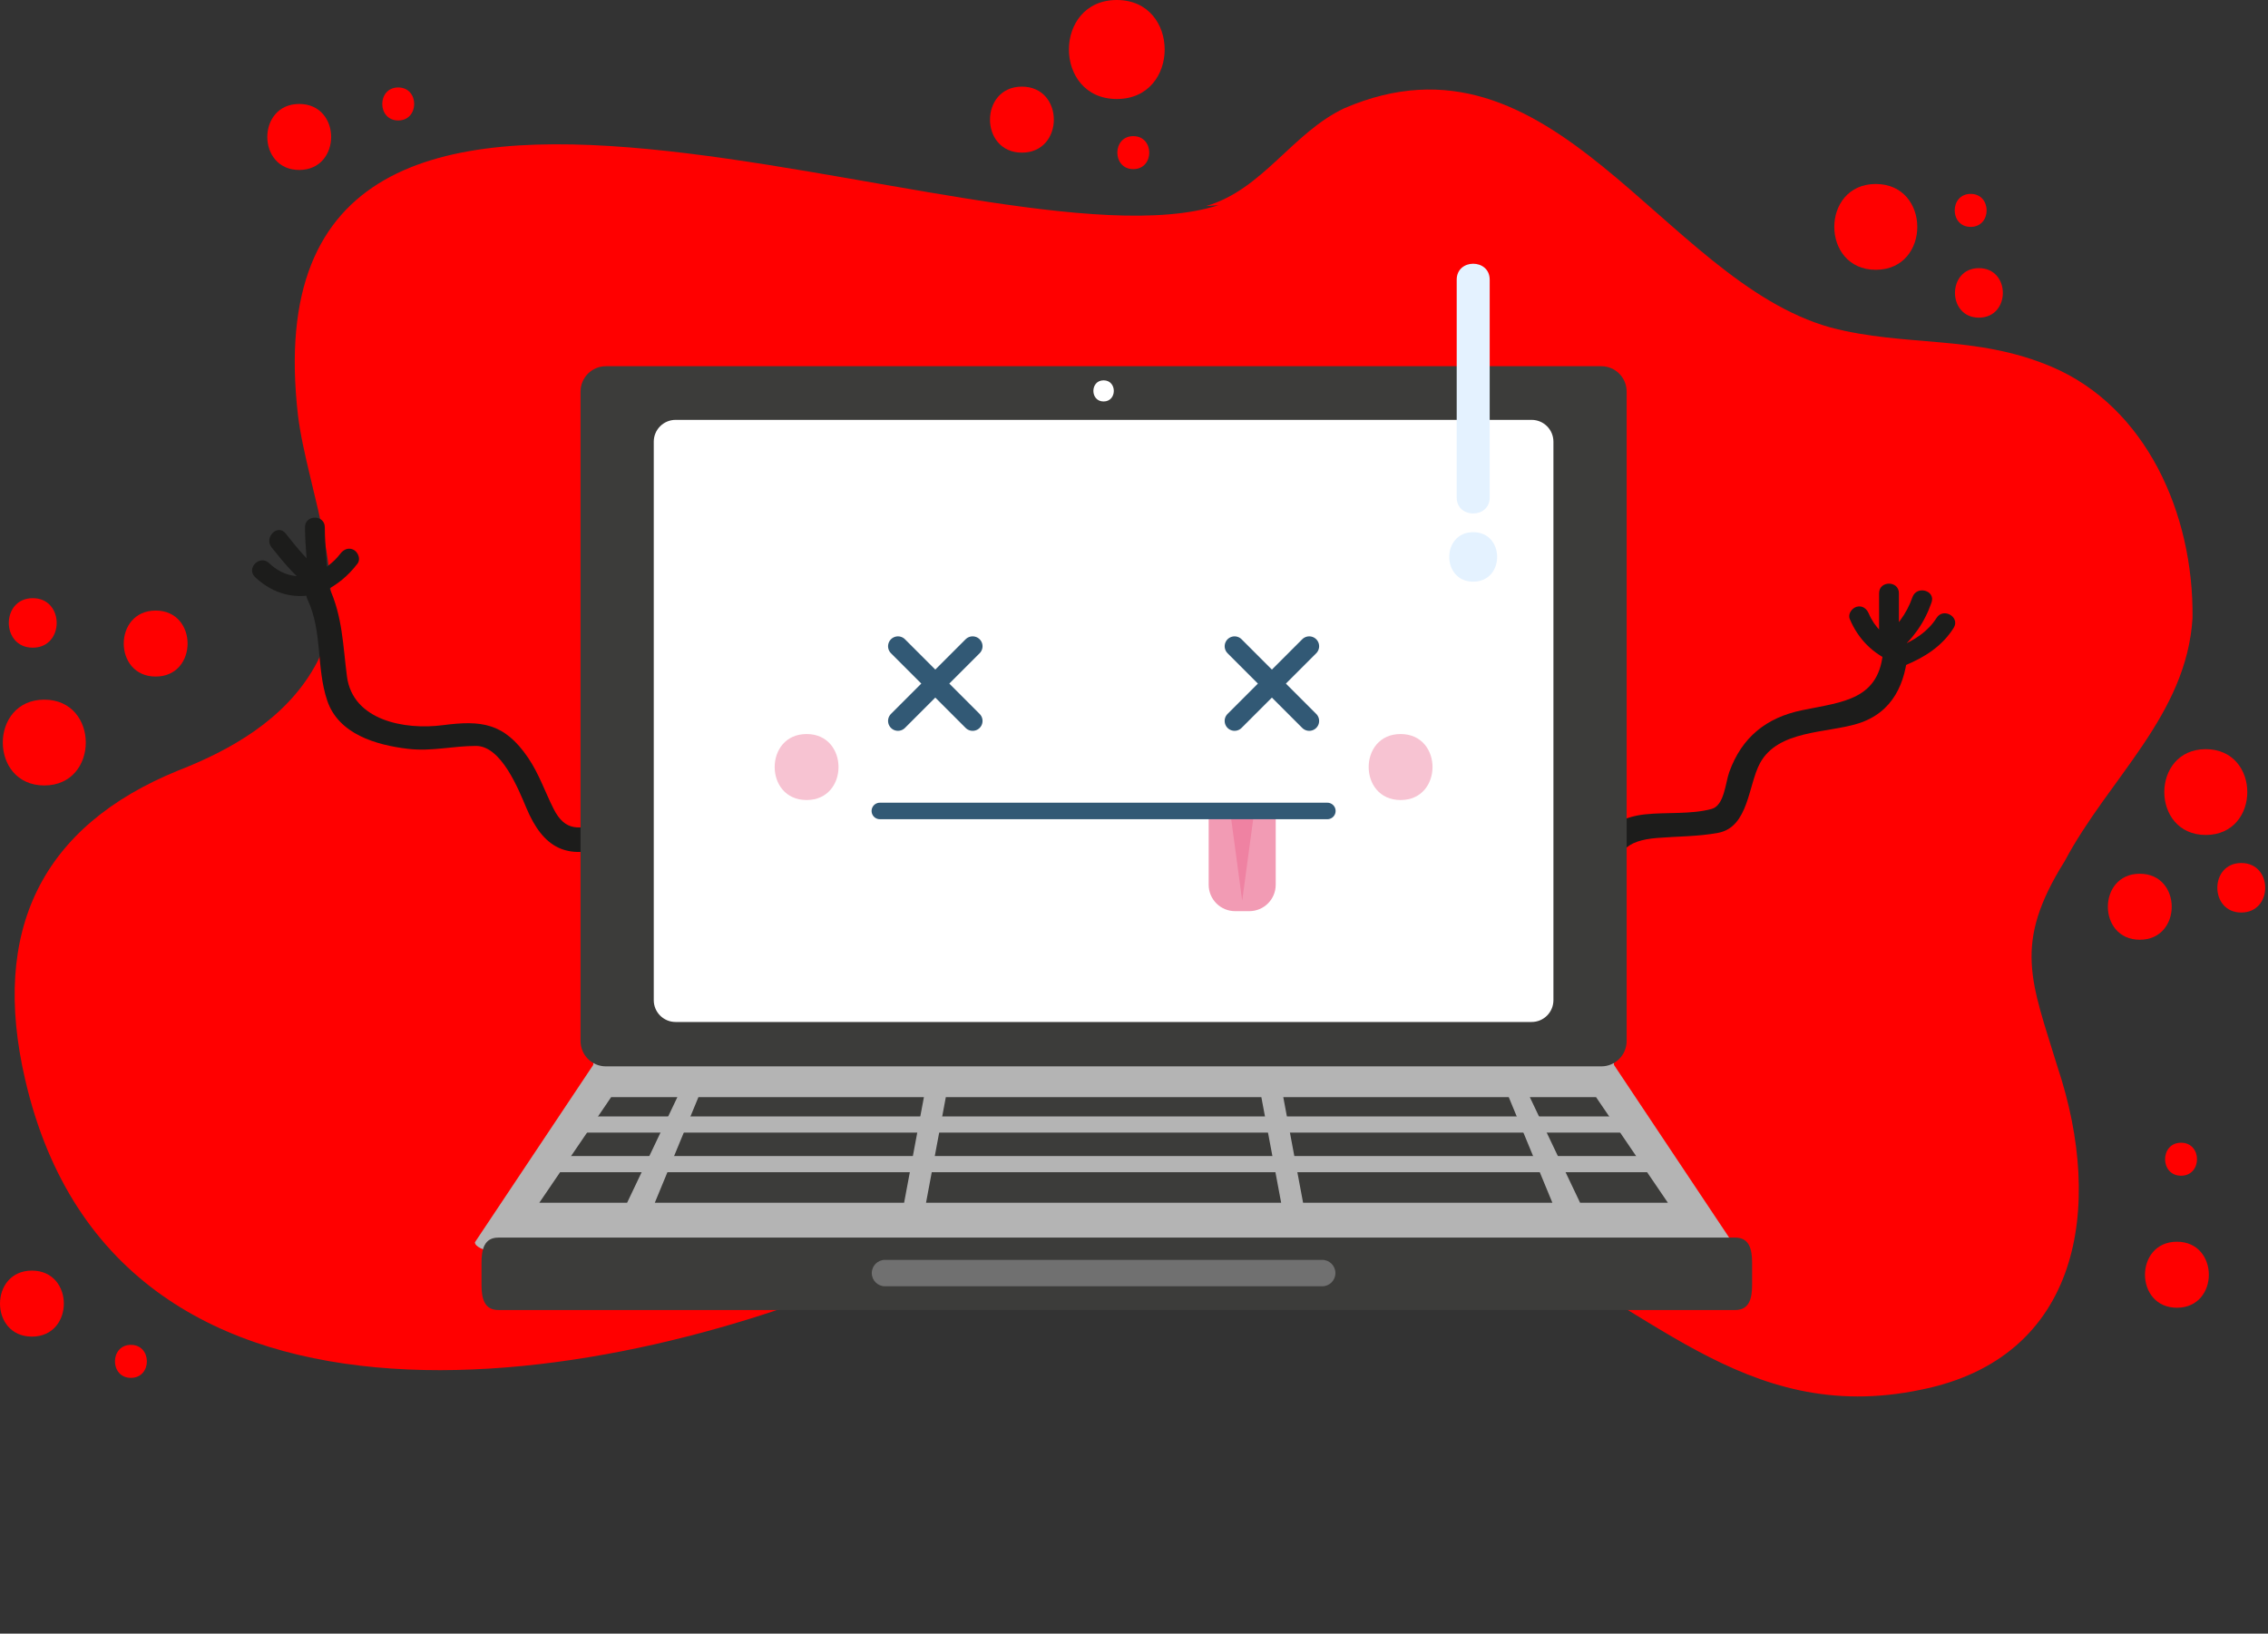 <svg width="504" height="363" viewBox="0 0 504 363" fill="none" xmlns="http://www.w3.org/2000/svg">
<rect x="0" y="0" width="504" height="363" fill="#333333" stroke="none"/>
<g clip-path="url(#clip0_1_2)">
<path d="M270.765 45.598C218.58 62.259 53.285 -19.898 66.221 92.323C68.243 109.01 78.991 132.579 69.913 148.158C63.337 159.824 51.281 166.66 39.636 171.196C9.217 183.563 -2.108 206.772 5.595 239.898C26.2 329.158 138.369 307.99 197.255 281.523C239.132 261.827 288.521 258.444 331.885 275.106C365.857 288.672 387.035 317.132 426.907 308.795C462.268 301.699 467.604 268.315 457.279 237.238C451.412 218.011 447.2 209.887 458.836 191.328C468.64 172.896 485.899 158.93 487.227 137.336C487.516 113.948 476.769 90.38 455.971 81.522C438.955 74.275 423.529 77.201 406.696 72.745C369.252 62.222 345.189 4.044 298.739 24.052C287.157 29.519 280.64 42.118 268.02 45.787" fill="#FF0000"/>
<path d="M251.843 37.583C256.573 37.583 256.573 30.25 251.843 30.25C247.114 30.25 247.114 37.583 251.843 37.583Z" fill="#FF0000"/>
<path d="M34.593 150.333C44.052 150.333 44.052 135.667 34.593 135.667C25.135 135.667 25.135 150.333 34.593 150.333Z" fill="#FF0000"/>
<path d="M475.51 208.816C484.969 208.816 484.969 194.15 475.51 194.15C466.051 194.15 466.051 208.816 475.51 208.816Z" fill="#FF0000"/>
<path d="M227.093 33.917C236.552 33.917 236.552 19.25 227.093 19.25C217.635 19.25 217.635 33.917 227.093 33.917Z" fill="#FF0000"/>
<path d="M490.177 185.533C502.473 185.533 502.473 166.467 490.177 166.467C477.881 166.467 477.881 185.533 490.177 185.533Z" fill="#FF0000"/>
<path d="M9.844 174.533C22.14 174.533 22.14 155.467 9.844 155.467C-2.452 155.467 -2.452 174.533 9.844 174.533Z" fill="#FF0000"/>
<path d="M416.843 59.95C429.139 59.95 429.139 40.883 416.843 40.883C404.547 40.883 404.547 59.95 416.843 59.95Z" fill="#FF0000"/>
<path d="M248.177 22C262.365 22 262.365 1.65701e-05 248.177 1.65701e-05C233.99 1.65701e-05 233.99 22 248.177 22Z" fill="#FF0000"/>
<path d="M498.061 202.766C505.154 202.766 505.154 191.766 498.061 191.766C490.967 191.766 490.967 202.766 498.061 202.766Z" fill="#FF0000"/>
<path d="M7.277 143.917C14.37 143.917 14.37 132.917 7.277 132.917C0.184 132.917 0.184 143.917 7.277 143.917Z" fill="#FF0000"/>
<path d="M439.76 70.583C446.853 70.583 446.853 59.583 439.76 59.583C432.667 59.583 432.667 70.583 439.76 70.583Z" fill="#FF0000"/>
<path d="M437.927 50.417C442.656 50.417 442.656 43.083 437.927 43.083C433.197 43.083 433.197 50.417 437.927 50.417Z" fill="#FF0000"/>
<path d="M66.494 37.766C75.953 37.766 75.953 23.099 66.494 23.099C57.036 23.099 57.036 37.766 66.494 37.766Z" fill="#FF0000"/>
<path d="M483.76 290.584C493.219 290.584 493.219 275.917 483.76 275.917C474.301 275.917 474.301 290.584 483.76 290.584Z" fill="#FF0000"/>
<path d="M7.094 297.001C16.553 297.001 16.553 282.334 7.094 282.334C-2.365 282.334 -2.365 297.001 7.094 297.001Z" fill="#FF0000"/>
<path d="M88.494 26.766C93.224 26.766 93.224 19.432 88.494 19.432C83.765 19.432 83.765 26.766 88.494 26.766Z" fill="#FF0000"/>
<path d="M484.677 261.251C489.406 261.251 489.406 253.917 484.677 253.917C479.947 253.917 479.947 261.251 484.677 261.251Z" fill="#FF0000"/>
<path d="M29.093 306.167C33.823 306.167 33.823 298.834 29.093 298.834C24.364 298.834 24.364 306.167 29.093 306.167Z" fill="#FF0000"/>
<path d="M133.779 182.697C128.839 184.443 125.577 184.776 123.047 179.78C121.097 175.932 119.797 171.96 117.344 168.359C112.027 160.552 106.877 160.029 98.363 161.141C89.912 162.244 78.384 160.085 77.102 150.313C76.188 143.348 76.135 136.944 73.084 130.428C71.583 127.219 66.841 130.012 68.336 133.204C71.719 140.435 70.24 148.305 72.716 155.669C75.227 163.141 83.592 165.551 90.623 166.391C95.936 167.024 100.588 165.743 105.797 165.748C111.392 165.755 115.212 175.352 116.985 179.564C120.681 188.348 125.917 191.295 135.241 188.001C138.561 186.828 137.132 181.513 133.779 182.697Z" fill="#1C1C1B"/>
<path d="M75.656 123.005C74.009 125.163 71.996 126.509 69.6 127.716C67.065 128.993 69.295 132.788 71.821 131.516C74.936 129.947 77.335 128.004 79.456 125.227C80.185 124.271 79.605 122.767 78.667 122.216C77.535 121.555 76.383 122.055 75.656 123.005Z" fill="#1C1C1B"/>
<path d="M67.778 117.15C67.79 121.802 68.468 126.428 68.511 131.083C68.536 133.919 72.936 133.922 72.911 131.083C72.868 126.428 72.19 121.802 72.178 117.15C72.17 114.312 67.77 114.312 67.778 117.15Z" fill="#1C1C1B"/>
<path d="M60.356 121.639C63.3 125.319 66.289 128.991 70.333 131.516C72.748 133.023 74.954 129.215 72.554 127.716C68.862 125.411 66.152 121.884 63.466 118.528C61.693 116.312 58.602 119.447 60.356 121.639Z" fill="#1C1C1B"/>
<path d="M56.689 128.238C60.782 132.108 65.885 133.391 71.296 131.738C74.001 130.911 72.846 126.663 70.126 127.494C66.22 128.688 62.789 127.952 59.8 125.127C57.741 123.179 54.624 126.286 56.689 128.238Z" fill="#1C1C1B"/>
<path d="M358.727 196.349C358.925 189.161 361.327 186.764 368.266 186.198C372.774 185.83 377.347 185.892 381.806 185.062C388.61 183.794 388.483 174.408 391.117 169.565C395.138 162.165 405.941 162.952 412.913 160.766C420.593 158.358 423.541 151.856 423.994 144.282C424.206 140.738 418.705 140.758 418.494 144.282C417.819 155.549 409.557 155.941 400.481 157.809C392.481 159.454 387.063 163.84 384.282 171.549C383.411 173.961 383.199 178.992 380.343 179.758C375.693 181.006 370.339 180.436 365.554 180.954C356.562 181.929 353.463 187.816 353.227 196.349C353.13 199.898 358.63 199.888 358.727 196.349Z" fill="#1C1C1B"/>
<path d="M411.056 137.534C412.936 142.017 416.176 145.258 420.66 147.138C421.768 147.602 423.08 146.645 423.365 145.601C423.714 144.333 422.934 143.358 421.829 142.894C418.937 141.682 416.512 139.257 415.298 136.365C414.834 135.259 413.861 134.478 412.592 134.827C411.548 135.115 410.59 136.426 411.056 137.534Z" fill="#1C1C1B"/>
<path d="M417.576 131.816V142.816C417.576 145.654 421.978 145.654 421.978 142.816V131.816C421.978 128.979 417.576 128.979 417.576 131.816Z" fill="#1C1C1B"/>
<path d="M424.989 132.698C423.656 136.545 421.353 139.439 418.221 141.994C416.021 143.789 419.155 146.882 421.333 145.105C425.063 142.062 427.653 138.419 429.232 133.867C430.164 131.179 425.912 130.034 424.989 132.698Z" fill="#1C1C1B"/>
<path d="M430.345 137.306C428.429 140.345 425.399 142.286 422.126 143.629C419.538 144.69 420.669 148.947 423.295 147.871C427.679 146.074 431.57 143.609 434.145 139.527C435.662 137.119 431.854 134.914 430.345 137.306Z" fill="#1C1C1B"/>
<path d="M384.947 276.037C384.947 279.885 356.142 281.003 353.029 281.003H137.459C134.35 281.003 105.539 279.885 105.539 276.037L131.826 236.635C131.826 232.787 134.35 229.668 137.459 229.668H353.029C356.142 229.668 358.662 232.787 358.662 236.635L384.947 276.037Z" fill="#B4B4B4"/>
<path d="M200.912 267.26H145.51L155.204 243.793H205.314L200.912 267.26Z" fill="#3C3C3A"/>
<path d="M289.575 267.26H344.978L335.28 243.793H285.174L289.575 267.26Z" fill="#3C3C3A"/>
<path d="M351.135 267.26H370.644L354.68 243.793H339.963L351.135 267.26Z" fill="#3C3C3A"/>
<path d="M139.355 267.26H119.844L135.81 243.793H150.524L139.355 267.26Z" fill="#3C3C3A"/>
<path d="M284.701 267.26H205.784L210.184 243.793H280.301L284.701 267.26Z" fill="#3C3C3A"/>
<path d="M365.83 251.668H124.659V248.076H365.83V251.668Z" fill="#B4B4B4"/>
<path d="M368.445 260.468H122.045V256.876H368.445V260.468Z" fill="#B4B4B4"/>
<path d="M389.359 285.461C389.359 288.572 388.715 291.093 385.607 291.093H110.755C107.641 291.093 107 288.572 107 285.461V280.632C107 277.521 107.641 275 110.755 275H385.607C388.715 275 389.359 277.521 389.359 280.632V285.461Z" fill="#3C3C3A"/>
<path d="M296.76 282.883C296.76 284.503 295.448 285.817 293.828 285.817H196.661C195.04 285.817 193.728 284.503 193.728 282.883C193.728 281.263 195.04 279.95 196.661 279.95H293.828C295.448 279.95 296.76 281.263 296.76 282.883Z" fill="#707070"/>
<path d="M361.477 231.316C361.477 234.427 358.956 236.951 355.843 236.951H134.644C131.532 236.951 129.009 234.427 129.009 231.316V87.005C129.009 83.895 131.532 81.372 134.644 81.372H355.843C358.956 81.372 361.477 83.895 361.477 87.005V231.316Z" fill="#3C3C3A"/>
<path d="M245.244 89.208C248.272 89.208 248.272 84.513 245.244 84.513C242.216 84.513 242.216 89.208 245.244 89.208Z" fill="white"/>
<path d="M345.205 222.245C345.205 224.921 343.036 227.09 340.363 227.09H150.127C147.453 227.09 145.281 224.921 145.281 222.245V98.142C145.281 95.466 147.453 93.297 150.127 93.297H340.363C343.036 93.297 345.205 95.466 345.205 98.142V222.245Z" fill="white"/>
<path d="M216.141 143.599L199.547 160.191" stroke="#325975" stroke-width="4.4" stroke-miterlimit="10" stroke-linecap="round" stroke-linejoin="round"/>
<path d="M216.141 160.194L199.548 143.601" stroke="#325975" stroke-width="4.4" stroke-miterlimit="10" stroke-linecap="round" stroke-linejoin="round"/>
<path d="M290.941 143.599L274.346 160.191" stroke="#325975" stroke-width="4.4" stroke-miterlimit="10" stroke-linecap="round" stroke-linejoin="round"/>
<path d="M290.941 160.194L274.349 143.601" stroke="#325975" stroke-width="4.4" stroke-miterlimit="10" stroke-linecap="round" stroke-linejoin="round"/>
<path d="M283.493 180.216V196.593C283.493 199.835 280.865 202.461 277.626 202.461H274.462C271.222 202.461 268.594 199.835 268.594 196.593V180.216" fill="#F29BB4"/>
<path d="M278.617 181.072L276.043 200.138L273.471 181.072H278.617Z" fill="#EF82A2"/>
<path d="M195.519 180.198H294.968" stroke="#325975" stroke-width="3.667" stroke-miterlimit="10" stroke-linecap="round" stroke-linejoin="round"/>
<path d="M179.244 177.772C188.703 177.772 188.703 163.105 179.244 163.105C169.786 163.105 169.786 177.772 179.244 177.772Z" fill="#F7C3D2"/>
<path d="M311.244 177.772C320.703 177.772 320.703 163.105 311.244 163.105C301.786 163.105 301.786 177.772 311.244 177.772Z" fill="#F7C3D2"/>
<path d="M323.711 62.15V110.55C323.711 115.279 331.044 115.279 331.044 110.55V62.15C331.044 57.42 323.711 57.42 323.711 62.15Z" fill="#E4F2FF"/>
<path d="M327.377 129.25C334.471 129.25 334.471 118.25 327.377 118.25C320.284 118.25 320.284 129.25 327.377 129.25Z" fill="#E4F2FF"/>
</g>
<defs>
<clipPath id="clip0_1_2">
<rect width="503.381" height="362.617" fill="white"/>
</clipPath>
</defs>
</svg>
